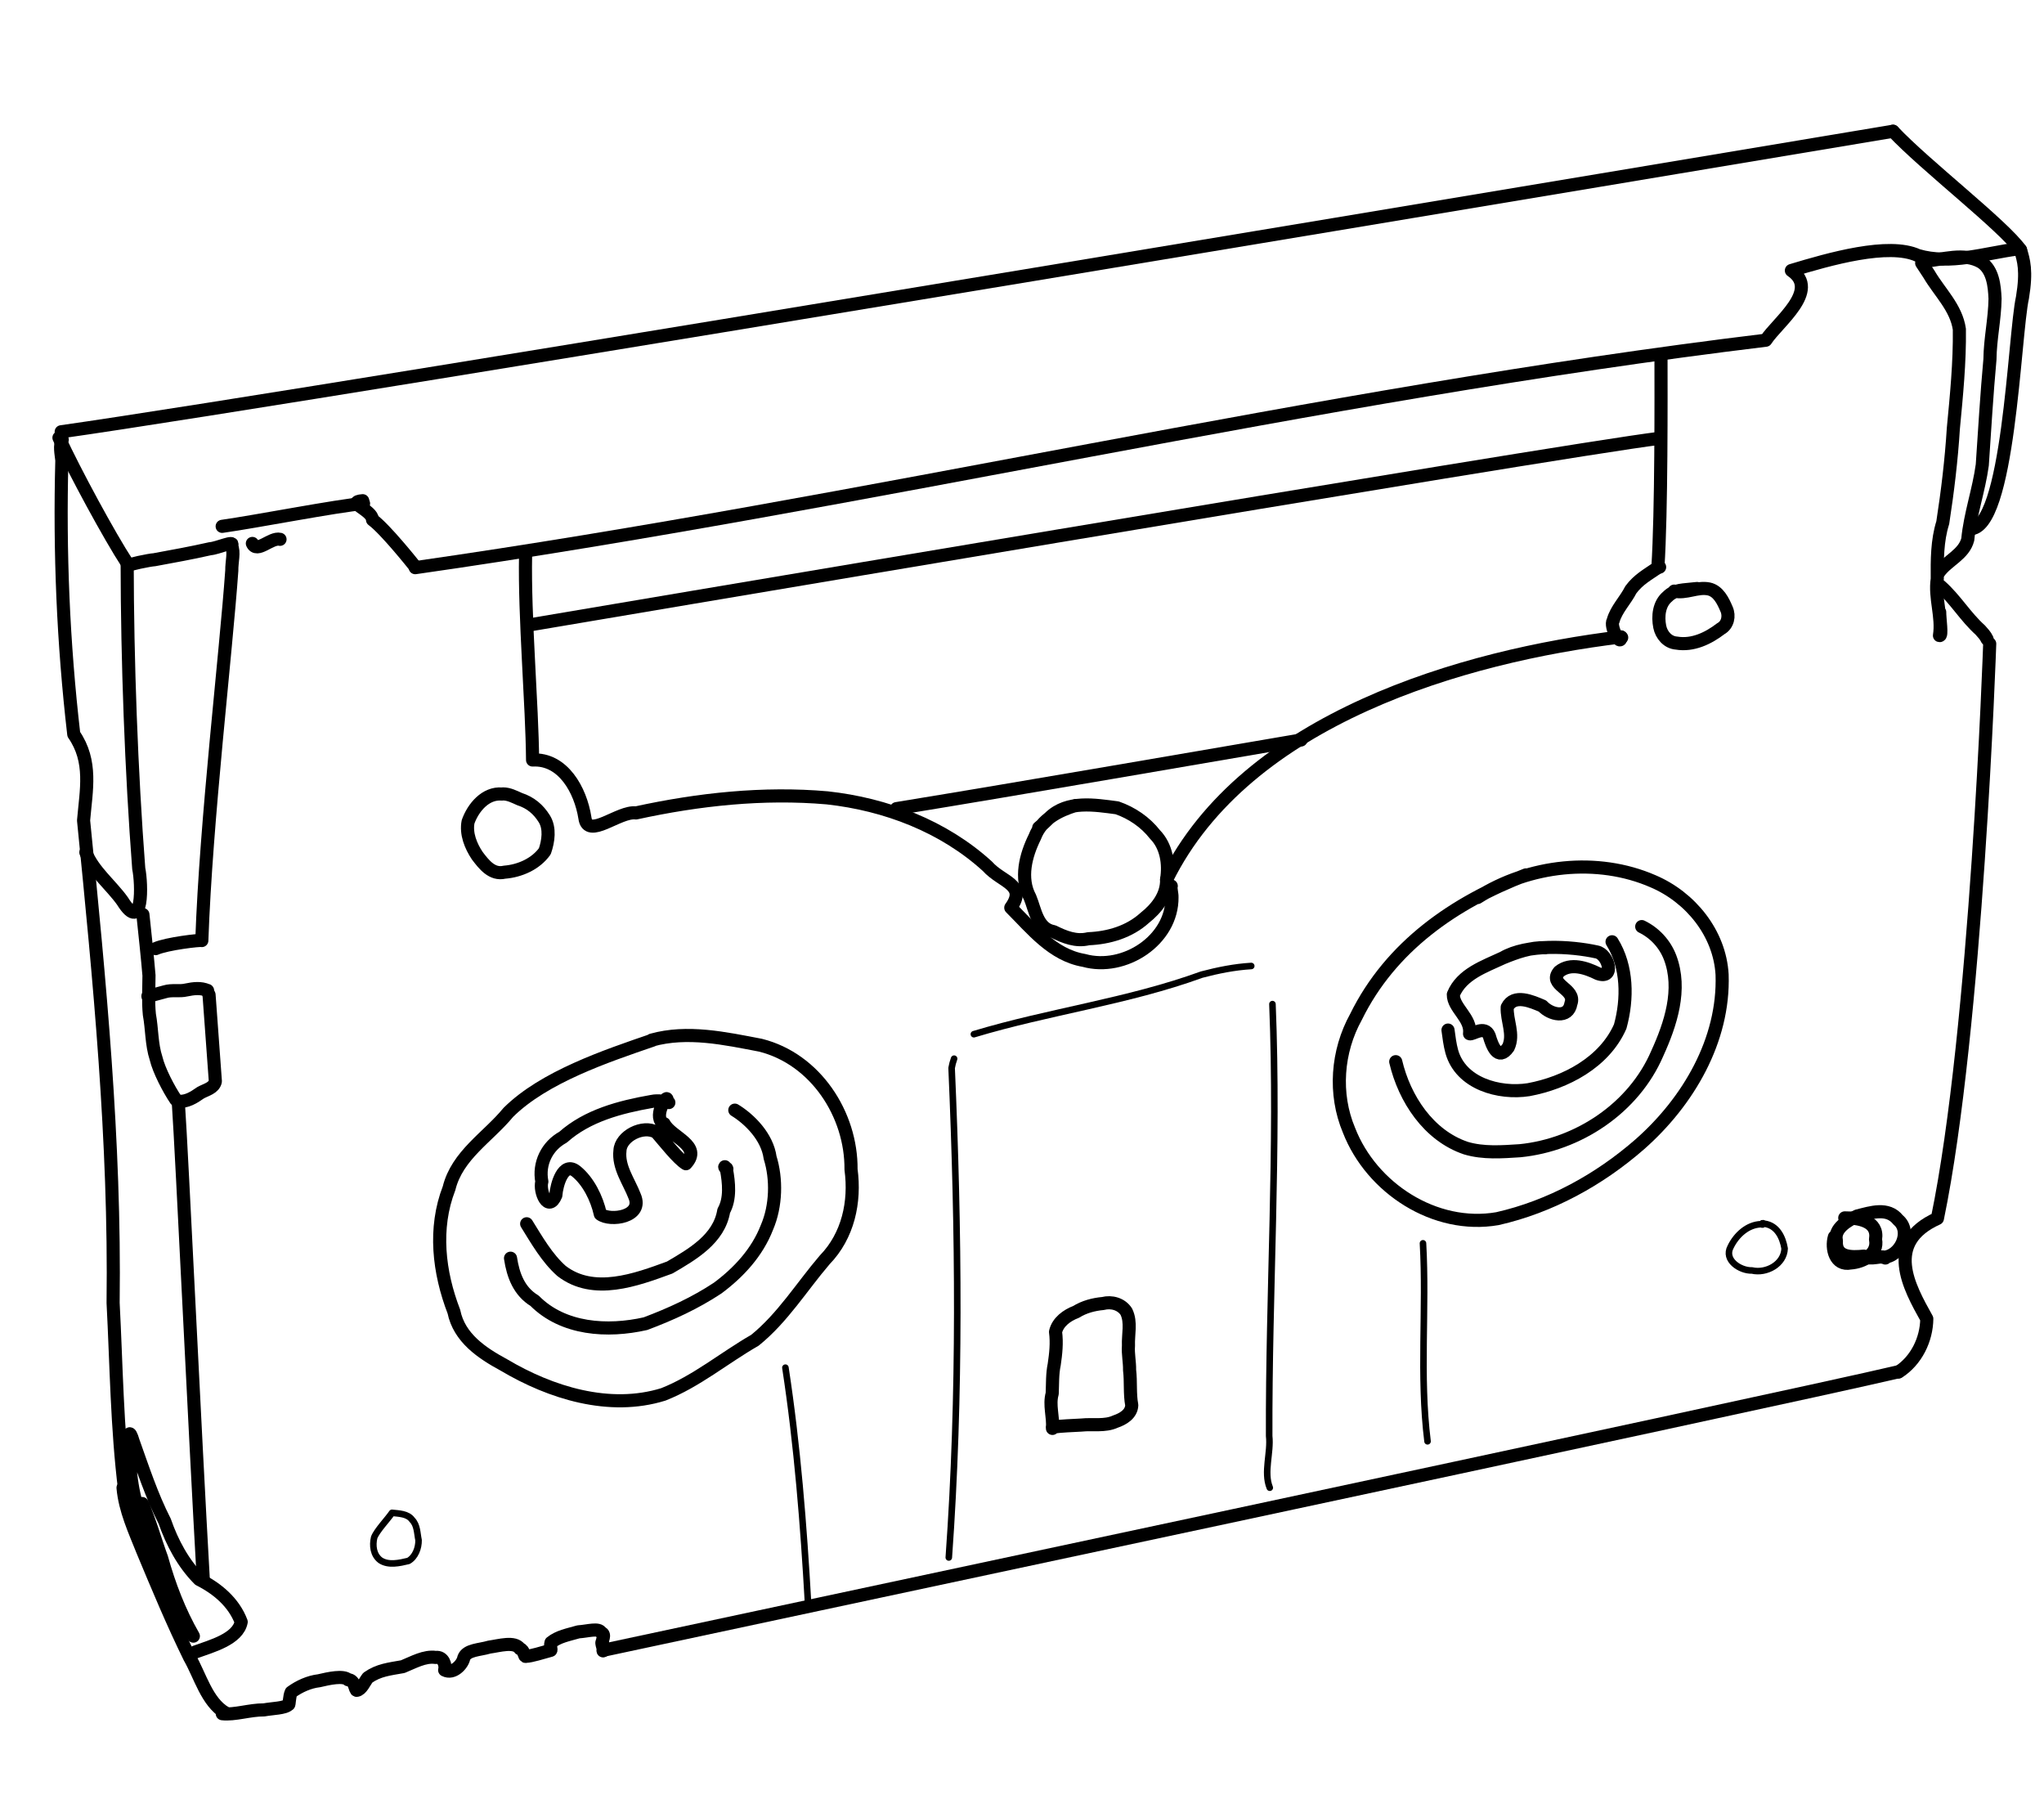 <?xml version="1.0" encoding="UTF-8" standalone="no"?>
<!-- Created by Ashley Blewer - This work is licensed under a Creative Commons Attribution 4.0 International License -->

<svg width="544" height="480" viewBox="0 0 143.933 127" version="1.1" id="svg2490" inkscape:version="1.1.2 (08b2f3d93c, 2022-04-05)" sodipodi:docname="1995-minidv-4.svg"
   xmlns:inkscape="http://www.inkscape.org/namespaces/inkscape"
   xmlns:sodipodi="http://sodipodi.sourceforge.net/DTD/sodipodi-0.dtd"
   xmlns="http://www.w3.org/2000/svg"
   xmlns:svg="http://www.w3.org/2000/svg">
   <sodipodi:namedview id="namedview2492" pagecolor="#ffffff" bordercolor="#666666" borderopacity="1.0" inkscape:pageshadow="2" inkscape:pageopacity="0.0" inkscape:pagecheckerboard="0" inkscape:document-units="mm" showgrid="false" units="px" inkscape:zoom="0.90583674" inkscape:cx="279.29978" inkscape:cy="194.84747" inkscape:window-width="1848" inkscape:window-height="1136" inkscape:window-x="72" inkscape:window-y="27" inkscape:window-maximized="1" inkscape:current-layer="layer1" />
   <defs id="defs2487" />
   <g inkscape:label="Layer 1" inkscape:groupmode="layer" id="layer1">
      <g id="g632" transform="matrix(0.459,0,0,-0.459,-381.373,-155.438)" style="stroke-width:0.769">
         <path d="m 865.449,-601.367 c -2.847,1.668 -3.871,5.715 -5.472,8.488 -2.614,5.328 -4.895,10.805 -7.18,16.281 -1.262,3.164 -2.738,6.309 -3.043,9.75" style="fill:none;stroke:#000000;stroke-width:2.012;stroke-linecap:round;stroke-linejoin:round;stroke-miterlimit:10;stroke-dasharray:none;stroke-opacity:1" id="path634" />
      </g>
      <g id="g636" transform="matrix(0.459,0,0,-0.459,-381.373,-155.438)" style="stroke-width:0.769">
         <path d="m 852.68,-569.258 c 1.195,-2.695 1.972,-5.574 2.988,-8.347 1.16,-4.161 2.719,-8.243 4.875,-11.993 -1.25,1.86 -2.477,4.309 -3.473,6.532 -1.457,3.554 -3.355,6.941 -4.25,10.703 -1.558,3.84 -2.215,8.047 -2.031,12.164 -0.277,1.625 -0.078,2.48 0.516,0.465 1.476,-4.133 2.843,-8.336 4.843,-12.25 1.137,-3.27 2.84,-6.469 5.29,-8.922 2.796,-1.403 5.312,-3.52 6.441,-6.512 -0.504,-2.648 -4.555,-3.715 -7.024,-4.613 l -0.421,-0.192" style="fill:none;stroke:#000000;stroke-width:2.012;stroke-linecap:round;stroke-linejoin:round;stroke-miterlimit:10;stroke-dasharray:none;stroke-opacity:1" id="path638" />
      </g>
      <g id="g640" transform="matrix(0.459,0,0,-0.459,-381.373,-155.438)" style="stroke-width:0.769">
         <path d="m 850,-567.172 c -1.184,9.492 -1.27,19.145 -1.77,28.684 0.325,24.797 -2.082,49.418 -4.531,73.996 0.403,4.695 1.383,9.054 -1.504,13.222 -1.621,13.961 -2.199,27.965 -1.828,42.012 -0.105,1.028 -0.406,2.254 0.059,3.176" style="fill:none;stroke:#000000;stroke-width:2.012;stroke-linecap:round;stroke-linejoin:round;stroke-miterlimit:10;stroke-dasharray:none;stroke-opacity:1" id="path642" />
      </g>
      <g id="g644" transform="matrix(0.459,0,0,-0.459,-381.373,-155.438)" style="stroke-width:0.769">
         <path d="m 839.922,-405.785 c 2.402,-5.203 7.762,-15.11 10.465,-19.238" style="fill:none;stroke:#000000;stroke-width:2.012;stroke-linecap:round;stroke-linejoin:round;stroke-miterlimit:10;stroke-dasharray:none;stroke-opacity:1" id="path646" />
      </g>
      <g id="g648" transform="matrix(0.459,0,0,-0.459,-381.373,-155.438)" style="stroke-width:0.769">
         <path d="m 850.387,-425.023 c 0.021,-15.014 0.634,-31.886 1.776,-46.853 0.478,-2.286 0.703,-10.102 -2.487,-4.987 -1.676,2.376 -4.611,4.725 -5.627,7.48" style="fill:none;stroke:#000000;stroke-width:2.012;stroke-linecap:round;stroke-linejoin:round;stroke-miterlimit:10;stroke-dasharray:none;stroke-opacity:1" id="path650" sodipodi:nodetypes="cccc" />
      </g>
      <g id="g652" transform="matrix(0.459,0,0,-0.459,-381.373,-155.438)" style="stroke-width:0.769">
         <path d="m 852.801,-478.922 c 0.23,-2.062 0.769,-7.266 0.933,-9.332 -0.007,-2.043 -0.144,-3.953 0.059,-6 0.414,-2.23 0.32,-4.57 1.031,-6.734 0.434,-1.848 1.977,-4.785 3.028,-6.328" style="fill:none;stroke:#000000;stroke-width:2.012;stroke-linecap:round;stroke-linejoin:round;stroke-miterlimit:10;stroke-dasharray:none;stroke-opacity:1" id="path654" />
      </g>
      <g id="g656" transform="matrix(0.459,0,0,-0.459,-381.373,-155.438)" style="stroke-width:0.769">
         <path d="m 858.246,-507.934 c 0.547,-7.878 2.535,-50.558 3.805,-72.718" style="fill:none;stroke:#000000;stroke-width:2.012;stroke-linecap:round;stroke-linejoin:round;stroke-miterlimit:10;stroke-dasharray:none;stroke-opacity:1" id="path658" />
      </g>
      <g id="g660" transform="matrix(0.459,0,0,-0.459,-381.373,-155.438)" style="stroke-width:0.769">
         <path d="m 858.238,-507.562 c 1.27,-0.126 2.41,0.601 3.399,1.3 0.812,0.465 2.058,0.707 2.281,1.75 -0.211,3 -0.969,13.282 -0.969,13.282 -0.226,0.429 -0.347,0.816 -0.222,0.648 -1.036,0.473 -2.18,0.316 -3.254,0.094 -1.086,-0.262 -2.215,0.054 -3.293,-0.278 -0.856,-0.214 -1.836,-0.523 -2.61,-0.679" style="fill:none;stroke:#000000;stroke-width:2.012;stroke-linecap:round;stroke-linejoin:round;stroke-miterlimit:10;stroke-dasharray:none;stroke-opacity:1" id="path662" />
      </g>
      <g id="g664" transform="matrix(0.459,0,0,-0.459,-381.373,-155.438)" style="stroke-width:0.769">
         <path d="m 854.758,-484.148 c 1.691,0.761 6.89,1.363 7.082,1.238 0.64,18.437 3.711,44.137 4.598,56.75 -0.024,1.348 0.437,2.824 -0.047,3.836 0.613,0.883 -2.211,-0.43 -3.258,-0.481 -2.86,-0.652 -5.77,-1.172 -8.59,-1.695 -0.652,-0.02 -4.109,-0.742 -4.059,-0.906" style="fill:none;stroke:#000000;stroke-width:2.012;stroke-linecap:round;stroke-linejoin:round;stroke-miterlimit:10;stroke-dasharray:none;stroke-opacity:1" id="path666" />
      </g>
      <g id="g668" transform="matrix(0.459,0,0,-0.459,-381.373,-155.438)" style="stroke-width:0.769">
         <path d="m 840.266,-404.871 c 38.324,5.41 265.429,43.504 281.027,46.094" style="fill:none;stroke:#000000;stroke-width:2.012;stroke-linecap:round;stroke-linejoin:round;stroke-miterlimit:10;stroke-dasharray:none;stroke-opacity:1" id="path670" />
      </g>
      <g id="g672" transform="matrix(0.459,0,0,-0.459,-381.373,-155.438)" style="stroke-width:0.769">
         <path d="m 1121.293,-358.777 c 5,-5.304 16.895,-14.438 19.562,-18.2" style="fill:none;stroke:#000000;stroke-width:2.012;stroke-linecap:round;stroke-linejoin:round;stroke-miterlimit:10;stroke-dasharray:none;stroke-opacity:1" id="path674" sodipodi:nodetypes="cc" />
      </g>
      <g id="g676" transform="matrix(0.459,0,0,-0.459,-381.373,-155.438)" style="stroke-width:0.769">
         <path d="m 1140.855,-376.977 c 0.477,-1.578 0.986,-3.183 0.301,-7.3 -1.285,-5.809 -2.074,-35.717 -8.109,-35.477" style="fill:none;stroke:#000000;stroke-width:2.012;stroke-linecap:round;stroke-linejoin:round;stroke-miterlimit:10;stroke-dasharray:none;stroke-opacity:1" id="path678" sodipodi:nodetypes="ccc" />
      </g>
      <g id="g684" transform="matrix(0.459,0,0,-0.459,-381.373,-155.438)" style="stroke-width:0.769">
         <path d="m 1128.586,-428.555 c 2.273,-2.011 3.824,-4.695 6.09,-6.722 0.386,-0.434 0.801,-0.864 1.047,-1.399" style="fill:none;stroke:#000000;stroke-width:2.012;stroke-linecap:round;stroke-linejoin:round;stroke-miterlimit:10;stroke-dasharray:none;stroke-opacity:1" id="path686" />
      </g>
      <g id="g688" transform="matrix(0.459,0,0,-0.459,-381.373,-155.438)" style="stroke-width:0.769">
         <path d="m 1128.457,-432.539 c -0.019,-0.926 0.426,-3.773 -0.035,-3.59 0.457,2.906 -0.777,5.777 -0.34,8.695 -0.02,2.891 -0.031,5.84 0.844,8.625 0.742,4.797 1.324,9.614 1.625,14.461 0.48,5.051 0.988,10.118 0.922,15.196 -0.473,3.316 -3.024,5.664 -4.649,8.429 -0.383,0.575 -0.762,1.145 -1.133,1.727" style="fill:none;stroke:#000000;stroke-width:2.012;stroke-linecap:round;stroke-linejoin:round;stroke-miterlimit:10;stroke-dasharray:none;stroke-opacity:1" id="path690" />
      </g>
      <g id="g692" transform="matrix(0.459,0,0,-0.459,-381.373,-155.438)" style="stroke-width:0.769">
         <path d="m 1126.082,-378.711 c 2.88,0.212 6.049,1.415 8.75,-0.142 1.799,-1.19 2.029,-3.633 2.116,-5.605 -0.039,-3.117 -0.753,-6.182 -0.783,-9.302 -0.495,-5.391 -0.809,-10.798 -1.175,-16.197 -0.519,-3.851 -1.858,-7.549 -2.226,-11.426 -0.582,-2.322 -3.11,-3.214 -4.411,-5.023" style="fill:none;stroke:#000000;stroke-width:2.012;stroke-linecap:round;stroke-linejoin:round;stroke-miterlimit:10;stroke-dasharray:none;stroke-opacity:1" id="path694" sodipodi:nodetypes="cccccccccc" />
      </g>
      <g id="g696" transform="matrix(0.459,0,0,-0.459,-381.373,-155.438)" style="stroke-width:0.769">
         <path d="m 1136.129,-437.387 c 0,0 -2.012,-59.115 -8.025,-88.149 -8.165,-3.679 -4.385,-10.448 -1.628,-15.391 -0.039,-3.193 -1.62,-6.419 -4.339,-8.166" style="fill:none;stroke:#000000;stroke-width:2.012;stroke-linecap:round;stroke-linejoin:round;stroke-miterlimit:10;stroke-dasharray:none;stroke-opacity:1" id="path698" sodipodi:nodetypes="cccc" />
      </g>
      <g id="g700" transform="matrix(0.459,0,0,-0.459,-381.373,-155.438)" style="stroke-width:0.769">
         <path d="m 1120.113,-531.602 c -0.359,0.532 -2.304,-0.433 -3.289,0.286 -1.89,-0.184 -4.41,-0.27 -4.215,2.375 -0.429,1.867 1.731,3.101 3.207,3.789 2.059,0.507 4.668,1.414 6.258,-0.598 2.176,-1.797 0.321,-5.707 -2.328,-5.742" style="fill:none;stroke:#000000;stroke-width:2.012;stroke-linecap:round;stroke-linejoin:round;stroke-miterlimit:10;stroke-dasharray:none;stroke-opacity:1" id="path702" sodipodi:nodetypes="cccccc" />
      </g>
      <g id="g704" transform="matrix(0.459,0,0,-0.459,-381.373,-155.438)" style="stroke-width:0.769">
         <path d="m 864.98,-601.5 c 1.883,-0.219 4.25,0.609 6.399,0.586 1.258,0.238 3.25,0.238 3.785,0.844 0.09,-0.157 0.09,1.261 0.387,1.867 1.238,0.898 2.738,1.582 4.261,1.758 1.532,0.367 3.762,0.84 4.469,0.156 1.074,-0.004 1.059,-1.738 1.348,-1.621 0.715,0.129 1.164,1.277 1.68,1.941 1.683,1.176 3.269,1.309 5.359,1.688 1.613,0.652 3.355,1.664 5.047,1.414 1.195,0.164 1.59,-1.231 1.379,-1.934 1.336,-0.691 2.765,0.891 2.937,1.86 0.43,1.257 2.473,1.218 3.903,1.656 1.519,0.207 3.898,0.937 4.699,-0.242 0.719,-0.215 0.629,-1.332 0.937,-1.168 0.774,0.004 2.582,0.59 3.801,0.918 0.125,0.054 -0.129,0.547 0.039,1.191 1.152,0.934 2.606,1.18 4.211,1.645 1.438,0.089 3.129,0.644 3.492,-0.121 0.77,-0.266 0.02,-1.293 0.207,-1.43 -0.359,0.019 0.325,-1.328 0.086,-1.367" style="fill:none;stroke:#000000;stroke-width:2.012;stroke-linecap:round;stroke-linejoin:round;stroke-miterlimit:10;stroke-dasharray:none;stroke-opacity:1" id="path706" />
      </g>
      <g id="g708" transform="matrix(0.459,0,0,-0.459,-381.373,-155.438)" style="stroke-width:0.769">
         <path d="m 923.414,-591.77 c 11.016,2.391 180.965,38.512 198.664,42.708" style="fill:none;stroke:#000000;stroke-width:2.012;stroke-linecap:round;stroke-linejoin:round;stroke-miterlimit:10;stroke-dasharray:none;stroke-opacity:1" id="path710" />
      </g>
      <g id="g712" transform="matrix(0.459,0,0,-0.459,-381.373,-155.438)" style="stroke-width:0.769">
         <path d="m 869.594,-422 c 0.695,-1.582 2.855,0.977 4.242,0.633" style="fill:none;stroke:#000000;stroke-width:2.012;stroke-linecap:round;stroke-linejoin:round;stroke-miterlimit:10;stroke-dasharray:none;stroke-opacity:1" id="path714" />
      </g>
      <g id="g716" transform="matrix(0.459,0,0,-0.459,-381.373,-155.438)" style="stroke-width:0.769">
         <path d="m 864.961,-419.377 c 5.125,0.718 17.691,3.17 21.691,3.502" style="fill:none;stroke:#000000;stroke-width:2.012;stroke-linecap:round;stroke-linejoin:round;stroke-miterlimit:10;stroke-dasharray:none;stroke-opacity:1" id="path718" sodipodi:nodetypes="cc" />
      </g>
      <g id="g720" transform="matrix(0.459,0,0,-0.459,-381.373,-155.438)" style="stroke-width:0.769">
         <path d="m 886.52,-415.445 c -2.711,-0.223 1.5,-1.422 1.507,-2.93 1.977,-1.445 6.317,-6.906 6.317,-6.906" style="fill:none;stroke:#000000;stroke-width:2.012;stroke-linecap:round;stroke-linejoin:round;stroke-miterlimit:10;stroke-dasharray:none;stroke-opacity:1" id="path722" />
      </g>
      <g id="g724" transform="matrix(0.459,0,0,-0.459,-381.373,-155.438)" style="stroke-width:0.769">
         <path d="m 894.578,-425.715 c 69.35,9.923 137.613,26.46 207.199,34.887 1.782,2.746 8.427,7.639 3.926,10.691 5.797,1.747 14.93,4.377 19.413,2.301 4.917,-1.457 10.319,0.353 15.262,1.004" style="fill:none;stroke:#000000;stroke-width:2.012;stroke-linecap:round;stroke-linejoin:round;stroke-miterlimit:10;stroke-dasharray:none;stroke-opacity:1" id="path726" />
      </g>
      <g id="g728" transform="matrix(0.459,0,0,-0.459,-381.373,-155.438)" style="stroke-width:0.769">
         <path d="m 911.508,-423.824 c -0.188,-9.488 1.008,-22.938 1.074,-31.391 4.688,0.246 7.359,-4.64 8.027,-8.871 0.418,-3.394 5.25,1.106 7.832,0.75 9.602,2.094 19.543,3.172 29.348,2.313 8.992,-0.985 17.84,-4.36 24.574,-10.497 2.16,-2.453 6.145,-2.796 3.582,-6.347 3.235,-3.231 6.399,-7.27 11.231,-8.09 6.168,-1.719 13.59,3.105 13.5,9.711 0.027,0.461 -0.262,1.539 -0.11,1.699" style="fill:none;stroke:#000000;stroke-width:2.012;stroke-linecap:round;stroke-linejoin:round;stroke-miterlimit:10;stroke-dasharray:none;stroke-opacity:1" id="path730" />
      </g>
      <g id="g732" transform="matrix(0.459,0,0,-0.459,-381.373,-155.438)" style="stroke-width:0.769">
         <path d="m 1009.852,-473.551 c 12.191,24.719 45.64,34.305 69.703,37.211 l 0.113,-0.09 -0.227,-0.211" style="fill:none;stroke:#000000;stroke-width:2.012;stroke-linecap:round;stroke-linejoin:round;stroke-miterlimit:10;stroke-dasharray:none;stroke-opacity:1" id="path734" sodipodi:nodetypes="cccc" />
      </g>
      <g id="g736" transform="matrix(0.459,0,0,-0.459,-381.373,-155.438)" style="stroke-width:0.769">
         <path d="m 1079.555,-436.34 c -0.01,-1.64 -1.77,1.637 -1.192,2.512 0.457,1.695 1.895,3.113 2.703,4.719 1.168,1.586 2.552,2.301 4.157,3.414 -0.148,0.059 0.347,0.113 0.238,0.062 l 0.027,0.004" style="fill:none;stroke:#000000;stroke-width:2.012;stroke-linecap:round;stroke-linejoin:round;stroke-miterlimit:10;stroke-dasharray:none;stroke-opacity:1" id="path738" sodipodi:nodetypes="cccccc" />
      </g>
      <g id="g740" transform="matrix(0.459,0,0,-0.459,-381.373,-155.438)" style="stroke-width:0.769">
         <path d="m 1085.223,-425.695 c 0.554,8.593 0.484,26.215 0.476,32.715" style="fill:none;stroke:#000000;stroke-width:2.012;stroke-linecap:round;stroke-linejoin:round;stroke-miterlimit:10;stroke-dasharray:none;stroke-opacity:1" id="path742" />
      </g>
      <g id="g744" transform="matrix(0.459,0,0,-0.459,-381.373,-155.438)" style="stroke-width:0.769">
         <path d="m 912.035,-434.508 c 0,0 158.444,26.831 173.424,28.631" style="fill:none;stroke:#000000;stroke-width:2.012;stroke-linecap:round;stroke-linejoin:round;stroke-miterlimit:10;stroke-dasharray:none;stroke-opacity:1" id="path746" sodipodi:nodetypes="cc" />
      </g>
      <g id="g748" transform="matrix(0.459,0,0,-0.459,-381.373,-155.438)" style="stroke-width:0.769">
         <path d="m 907.891,-460.438 c -2.53,0.225 -4.434,-2.095 -5.202,-4.258 -0.356,-1.817 0.413,-3.712 1.413,-5.204 1.015,-1.331 2.261,-2.975 4.178,-2.523 2.356,0.186 4.783,1.257 6.18,3.206 0.541,1.541 0.826,3.548 -0.081,4.988 -0.914,1.465 -2.126,2.473 -3.774,3.009 -0.807,0.355 -1.653,0.805 -2.554,0.802" style="fill:none;stroke:#000000;stroke-width:2.012;stroke-linecap:round;stroke-linejoin:round;stroke-miterlimit:10;stroke-dasharray:none;stroke-opacity:1" id="path750" />
      </g>
      <g id="g752" transform="matrix(0.459,0,0,-0.459,-381.373,-155.438)" style="stroke-width:0.769">
         <path d="m 1091.237,-428.911 c -2.265,-0.273 -3.392,-0.117 -4.527,-1.239 -1.33,-1.108 -1.524,-3.035 -1.201,-4.633 0.253,-1.258 1.221,-2.405 2.566,-2.499 2.479,-0.42 4.883,0.729 6.799,2.205 1.067,0.578 1.363,1.956 0.876,3.019 -0.528,1.242 -1.252,2.76 -2.702,3.077 -1.792,0.374 -3.53,-0.754 -5.318,-0.331" style="fill:none;stroke:#000000;stroke-width:2.012;stroke-linecap:round;stroke-linejoin:round;stroke-miterlimit:10;stroke-dasharray:none;stroke-opacity:1" id="path754" sodipodi:nodetypes="cccccccc" />
      </g>
      <g id="g756" transform="matrix(0.459,0,0,-0.459,-381.373,-155.438)" style="stroke-width:0.769">
         <path d="m 995.84,-462.195 c -2.508,-0.778 -5.18,-2.078 -6.207,-4.825 -1.395,-2.808 -2.321,-6.316 -0.746,-9.25 0.812,-1.929 1.117,-4.839 3.621,-5.269 1.676,-0.836 3.457,-1.555 5.355,-1.09 3.125,0.129 6.266,1.055 8.621,3.188 1.817,1.441 3.434,3.445 3.368,5.89 0.39,2.418 -0.01,5.11 -1.786,6.918 -1.476,1.891 -3.546,3.297 -5.804,4.082 -3.438,0.449 -7.598,1.176 -10.356,-1.5 -0.558,-0.515 -1.078,-1.07 -1.672,-1.547" style="fill:none;stroke:#000000;stroke-width:2.012;stroke-linecap:round;stroke-linejoin:round;stroke-miterlimit:10;stroke-dasharray:none;stroke-opacity:1" id="path758" />
      </g>
      <g id="g760" transform="matrix(0.459,0,0,-0.459,-381.373,-155.438)" style="stroke-width:0.769">
         <path d="m 968.406,-462.676 c 19.293,3.141 48.867,8.289 62.067,10.528" style="fill:none;stroke:#000000;stroke-width:2.012;stroke-linecap:round;stroke-linejoin:round;stroke-miterlimit:10;stroke-dasharray:none;stroke-opacity:1" id="path762" />
      </g>
      <g id="g764" transform="matrix(0.459,0,0,-0.459,-381.373,-155.438)" style="stroke-width:0.769">
         <path d="m 1112.297,-528.371 c -0.52,-1.781 0.148,-4.465 2.496,-3.992 1.902,0.136 4.262,1.336 3.82,3.617 0.461,2.863 -2.617,3.301 -4.722,3.297" style="fill:none;stroke:#000000;stroke-width:2.012;stroke-linecap:round;stroke-linejoin:round;stroke-miterlimit:10;stroke-dasharray:none;stroke-opacity:1" id="path766" sodipodi:nodetypes="cccc" />
      </g>
      <g id="g768" transform="matrix(0.459,0,0,-0.459,-381.373,-155.438)" style="stroke-width:0.769">
         <path d="m 1057.547,-476.315 c 7.902,5.047 18.398,6.223 26.932,2.498 5.745,-2.442 10.24,-7.969 10.594,-14.319 0.347,-10.075 -5.227,-19.501 -12.606,-26.006 -6.232,-5.456 -13.767,-9.591 -21.867,-11.425 -9.579,-1.655 -19.315,4.679 -22.765,13.556 -2.353,5.577 -1.85,12.113 1.069,17.384 5.322,10.835 15.098,17.571 26.073,21.788" style="fill:none;stroke:#000000;stroke-width:2.012;stroke-linecap:round;stroke-linejoin:round;stroke-miterlimit:10;stroke-dasharray:none;stroke-opacity:1" id="path770" sodipodi:nodetypes="cccccccc" />
      </g>
      <g id="g772" transform="matrix(0.459,0,0,-0.459,-381.373,-155.438)" style="stroke-width:0.769">
         <path d="m 930.855,-498.18 c 5.465,1.532 11.266,0.254 16.7,-0.785 8.433,-2.113 13.961,-10.605 13.883,-19.058 0.671,-4.989 -0.454,-10.172 -4.032,-13.856 -3.539,-4.133 -6.453,-8.906 -10.718,-12.344 -4.711,-2.703 -8.969,-6.297 -14.043,-8.297 -8.278,-2.57 -17.282,0.247 -24.473,4.52 -3.36,1.82 -6.84,4.133 -7.66,8.176 -2.324,6.023 -3.125,12.777 -0.742,18.922 1.253,5.082 5.953,7.82 9.089,11.632 5.477,5.438 15.016,8.637 22.137,11.082" style="fill:none;stroke:#000000;stroke-width:2.012;stroke-linecap:round;stroke-linejoin:round;stroke-miterlimit:10;stroke-dasharray:none;stroke-opacity:1" id="path774" />
      </g>
      <g id="g776" transform="matrix(0.459,0,0,-0.459,-381.373,-155.438)" style="stroke-width:0.769">
         <path d="m 933.203,-507.211 c -0.172,0.527 -2.203,-3.023 -0.441,-3.785 1.109,-2.117 5.918,-3.356 3.347,-6.145 -1.218,0.731 -3.3,3.403 -4.531,4.821 -2.074,1.199 -5.5,-0.618 -5.59,-2.809 -0.304,-2.523 1.41,-4.785 2.227,-6.933 1.453,-3.258 -3.723,-3.961 -5.238,-2.813 -0.539,2.445 -1.848,5.059 -3.696,6.559 -1.976,1.613 -3.015,-2.032 -3.129,-3.661 -1.16,-2.738 -2.57,0.563 -2.148,2.09 -0.531,2.774 0.797,5.473 3.258,6.817 3.718,3.308 8.707,4.625 13.652,5.492 0.84,0.195 2.414,-0.024 2.574,-0.18" style="fill:none;stroke:#000000;stroke-width:2.012;stroke-linecap:round;stroke-linejoin:round;stroke-miterlimit:10;stroke-dasharray:none;stroke-opacity:1" id="path778" />
      </g>
      <g id="g780" transform="matrix(0.459,0,0,-0.459,-381.373,-155.438)" style="stroke-width:0.769">
         <path d="m 911.676,-526.352 c 1.566,-2.523 3.121,-5.253 5.34,-7.23 4.91,-3.801 11.429,-1.379 16.605,0.52 3.504,2.05 7.574,4.382 8.289,8.695 1.043,1.847 0.797,4.308 0.414,6.383 0.293,0.144 -0.394,0.23 -0.246,0.382" style="fill:none;stroke:#000000;stroke-width:2.012;stroke-linecap:round;stroke-linejoin:round;stroke-miterlimit:10;stroke-dasharray:none;stroke-opacity:1" id="path782" />
      </g>
      <g id="g784" transform="matrix(0.459,0,0,-0.459,-381.373,-155.438)" style="stroke-width:0.769">
         <path d="m 943.609,-508.922 c 2.325,-1.422 4.985,-4.129 5.414,-7.281 1.02,-3.266 0.942,-7.399 -0.488,-10.707 -1.492,-3.856 -4.344,-6.918 -7.562,-9.309 -3.477,-2.301 -7.176,-3.992 -11.078,-5.457 -5.821,-1.316 -12.618,-0.906 -17.004,3.516 -2.375,1.437 -3.293,3.89 -3.692,6.527" style="fill:none;stroke:#000000;stroke-width:2.012;stroke-linecap:round;stroke-linejoin:round;stroke-miterlimit:10;stroke-dasharray:none;stroke-opacity:1" id="path786" />
      </g>
      <g id="g788" transform="matrix(0.459,0,0,-0.459,-381.373,-155.438)" style="stroke-width:0.769">
         <path d="m 1061.456,-485.565 c 3.685,2.165 10.324,1.802 14.403,0.905 1.758,-0.352 2.845,-4.268 0.167,-3.321 -1.804,0.891 -4.195,1.718 -5.946,0.306 -1.769,-2.087 2.644,-2.607 1.803,-4.888 -0.404,-2.41 -3.155,-1.706 -4.366,-0.395 -1.61,0.69 -4.368,1.93 -5.41,-0.182 -0.101,-2.049 1.109,-4.172 0.162,-6.154 -1.583,-2.233 -2.505,0.339 -2.919,1.77 -0.691,1.722 -2.618,0.102 -3.021,0.322 0.321,2.381 -2.519,3.948 -2.488,6.022 1.288,3.132 4.786,4.288 7.615,5.615 2.065,0.844 4.279,1.646 6.528,1.551" style="fill:none;stroke:#000000;stroke-width:2.012;stroke-linecap:round;stroke-linejoin:round;stroke-miterlimit:10;stroke-dasharray:none;stroke-opacity:1" id="path790" sodipodi:nodetypes="ccccccccccccc" />
      </g>
      <g id="g792" transform="matrix(0.459,0,0,-0.459,-381.373,-155.438)" style="stroke-width:0.769">
         <path d="m 1078.191,-483.098 c 2.39,-3.825 2.41,-8.775 1.25,-12.994 -2.43,-5.507 -8.373,-8.631 -14.051,-9.691 -4.532,-0.709 -10.421,0.936 -11.787,5.841 -0.298,1.08 -0.425,2.195 -0.58,3.302" style="fill:none;stroke:#000000;stroke-width:2.012;stroke-linecap:round;stroke-linejoin:round;stroke-miterlimit:10;stroke-dasharray:none;stroke-opacity:1" id="path794" />
      </g>
      <g id="g796" transform="matrix(0.459,0,0,-0.459,-381.373,-155.438)" style="stroke-width:0.769">
         <path d="m 1045.004,-501.488 c 1.339,-5.678 5.028,-11.33 10.766,-13.261 2.682,-0.8 5.539,-0.576 8.296,-0.397 8.946,0.892 17.454,6.548 21.048,14.893 2.064,4.529 3.833,9.863 1.976,14.758 -0.801,2.077 -2.357,3.757 -4.348,4.726" style="fill:none;stroke:#000000;stroke-width:2.012;stroke-linecap:round;stroke-linejoin:round;stroke-miterlimit:10;stroke-dasharray:none;stroke-opacity:1" id="path798" />
      </g>
      <g id="g800" transform="matrix(0.459,0,0,-0.459,-381.373,-155.438)" style="stroke-width:0.769">
         <path d="m 992.34,-557.738 c 0.151,1.783 -0.541,3.575 -0.039,5.341 0.07,1.493 -3.5e-4,2.994 0.311,4.468 0.246,1.651 0.424,3.331 0.201,4.996 0.335,1.512 1.758,2.542 3.148,3.063 1.246,0.778 2.672,1.153 4.123,1.289 1.318,0.343 2.837,-0.073 3.588,-1.253 0.8,-1.636 0.252,-3.481 0.329,-5.218 -0.099,-1.251 0.197,-2.496 0.171,-3.743 0.219,-1.787 0,-3.612 0.335,-5.382 -0.059,-1.366 -1.335,-2.117 -2.489,-2.507 -1.645,-0.761 -3.494,-0.351 -5.239,-0.541 -1.486,-0.083 -2.976,-0.125 -4.453,-0.317" style="fill:none;stroke:#000000;stroke-width:2.012;stroke-linecap:round;stroke-linejoin:round;stroke-miterlimit:10;stroke-dasharray:none;stroke-opacity:1" id="path802" />
      </g>
      <g id="g804" transform="matrix(0.459,0,0,-0.459,-381.373,-155.438)" style="stroke-width:0.769">
         <path d="m 976.438,-577.539 c 1.795,24.985 1.523,50.07 0.432,75.08 l 0.158,0.724 0.223,0.708" style="fill:none;stroke:#000000;stroke-width:1.006;stroke-linecap:round;stroke-linejoin:round;stroke-miterlimit:10;stroke-dasharray:none;stroke-opacity:1" id="path806" />
      </g>
      <g id="g808" transform="matrix(0.459,0,0,-0.459,-381.373,-155.438)" style="stroke-width:0.769">
         <path d="m 980.285,-497.273 c 11.539,3.476 23.578,5.007 34.949,9.14 2.489,0.656 5.028,1.168 7.602,1.321" style="fill:none;stroke:#000000;stroke-width:1.006;stroke-linecap:round;stroke-linejoin:round;stroke-miterlimit:10;stroke-dasharray:none;stroke-opacity:1" id="path810" />
      </g>
      <g id="g812" transform="matrix(0.459,0,0,-0.459,-381.373,-155.438)" style="stroke-width:0.769">
         <path d="m 1026.09,-492.66 c 0.898,-22.07 -0.574,-44.16 -0.504,-66.242 0.293,-2.563 -0.883,-5.539 0.094,-7.934" style="fill:none;stroke:#000000;stroke-width:1.006;stroke-linecap:round;stroke-linejoin:round;stroke-miterlimit:10;stroke-dasharray:none;stroke-opacity:1" id="path814" />
      </g>
      <g id="g816" transform="matrix(0.459,0,0,-0.459,-381.373,-155.438)" style="stroke-width:0.769">
         <path d="m 1049.184,-529.348 c 0.574,-10.117 -0.559,-20.285 0.699,-30.371" style="fill:none;stroke:#000000;stroke-width:1.006;stroke-linecap:round;stroke-linejoin:round;stroke-miterlimit:10;stroke-dasharray:none;stroke-opacity:1" id="path818" />
      </g>
      <g id="g820" transform="matrix(0.459,0,0,-0.459,-381.373,-155.438)" style="stroke-width:0.769">
         <path d="m 951.371,-548.422 c 1.832,-11.918 2.801,-24.269 3.469,-36.082" style="fill:none;stroke:#000000;stroke-width:1.006;stroke-linecap:round;stroke-linejoin:round;stroke-miterlimit:10;stroke-dasharray:none;stroke-opacity:1" id="path822" />
      </g>
      <g id="g824" transform="matrix(0.459,0,0,-0.459,-381.373,-155.438)" style="stroke-width:0.769">
         <path d="m 891.02,-570.688 c -0.625,-0.934 -2.344,-2.726 -2.739,-3.781 -0.293,-1.234 -0.136,-2.668 0.942,-3.488 1.234,-0.836 2.953,-0.434 4.312,-0.109 1.067,0.601 1.582,2.011 1.555,3.191 -0.231,1.066 -0.176,2.281 -0.996,3.121 -0.68,0.945 -2.024,0.945 -3.074,1.066" style="fill:none;stroke:#000000;stroke-width:1.006;stroke-linecap:round;stroke-linejoin:round;stroke-miterlimit:10;stroke-dasharray:none;stroke-opacity:1" id="path826" sodipodi:nodetypes="ccccccc" />
      </g>
      <g id="g828" transform="matrix(0.459,0,0,-0.459,-381.373,-155.438)" style="stroke-width:0.769">
         <path d="m 1101.031,-526.418 c -2.058,-0.074 -3.773,-1.66 -4.648,-3.461 -1.098,-2.023 1.457,-3.691 3.273,-3.633 2.199,-0.508 4.922,0.953 5.008,3.364 -0.293,1.738 -1.164,3.546 -3.094,3.804 -0.73,0.317 0.168,-0.32 -0.539,-0.074" style="fill:none;stroke:#000000;stroke-width:1.006;stroke-linecap:round;stroke-linejoin:round;stroke-miterlimit:10;stroke-dasharray:none;stroke-opacity:1" id="path830" sodipodi:nodetypes="cccccc" />
      </g>
   </g>
</svg>
